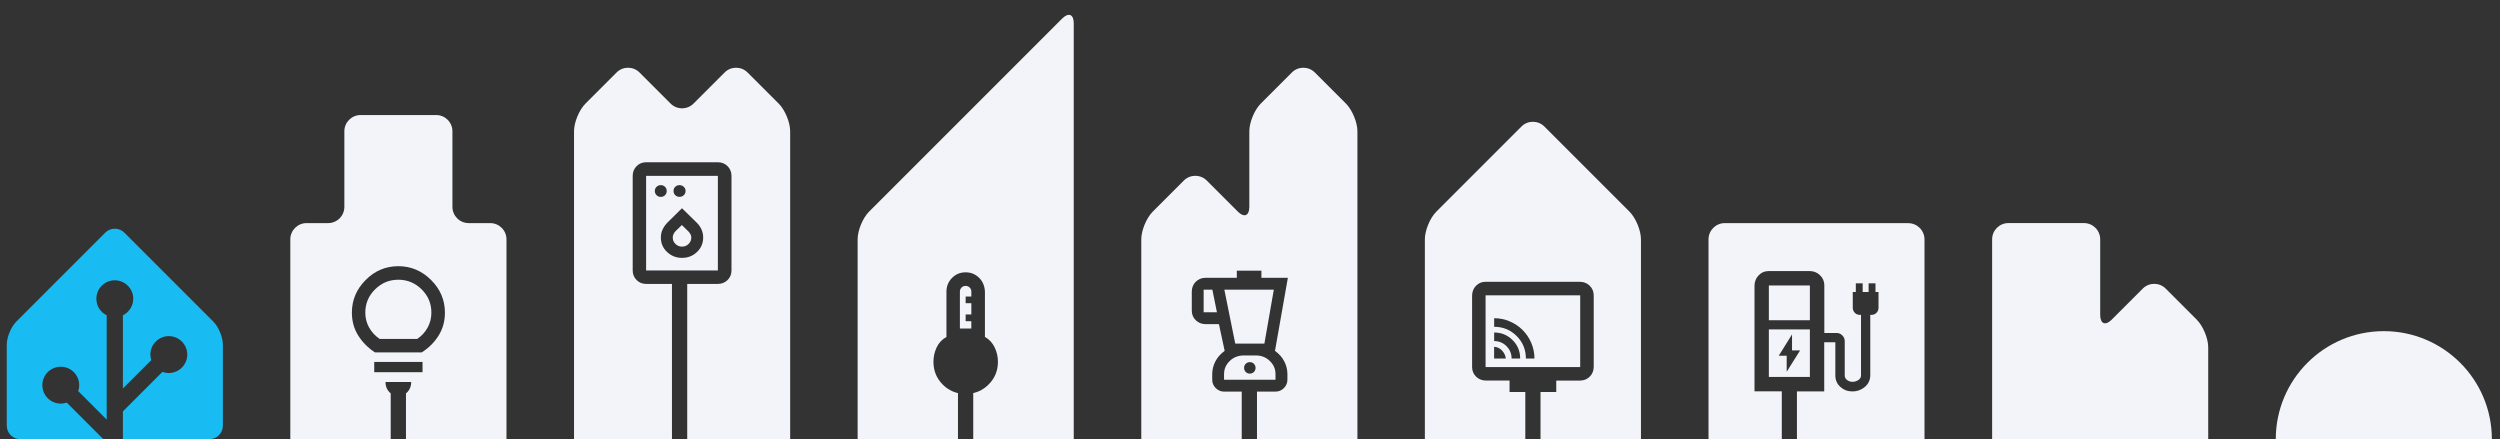 <svg xmlns="http://www.w3.org/2000/svg" id="b" data-name="Layer 2" viewBox="0 0 740 130"><rect x="0" y="0" width="740" height="130" fill="#333333" stroke="none"/><g id="c" data-name="Layer 1"><g><path fill="#18bcf2" stroke-width="0" d="M63.14,95.19l-26.33-26.33c-1.55-1.55-4.1-1.55-5.65,0l-26.33,26.33c-1.55,1.55-2.83,4.63-2.83,6.82v23.99c0,2.2,1.8,4,4,4h24.59l-10.83-10.83c-.56.19-1.15.3-1.77.3-3.01,0-5.46-2.45-5.46-5.46s2.45-5.46,5.46-5.46,5.46,2.45,5.46,5.46c0,.62-.11,1.21-.3,1.77l8.43,8.43v-30.88c-1.81-.89-3.06-2.75-3.06-4.9,0-3.01,2.45-5.46,5.46-5.46s5.46,2.45,5.46,5.46c0,2.15-1.25,4.01-3.06,4.9v21.66l8.39-8.39c-.17-.52-.26-1.08-.26-1.65,0-3.01,2.45-5.46,5.46-5.46s5.46,2.45,5.46,5.46-2.45,5.46-5.46,5.46c-.67,0-1.3-.13-1.89-.34l-11.7,11.7v8.23h25.59c2.2,0,4-1.8,4-4v-23.99c0-2.2-1.27-5.27-2.83-6.82Z"/><path fill="#f2f4f9" stroke-width="0" d="M641.04,85.42c-1.87-1.87-4.92-1.87-6.78,0l-9.21,9.21c-1.87,1.87-3.39,1.23-3.39-1.41v-22.39c0-2.64-2.16-4.8-4.8-4.8h-22.39c-2.64,0-4.8,2.16-4.8,4.8v59.17h63.96v-27.19c0-2.64-1.53-6.32-3.39-8.19l-9.21-9.21Z"/><path fill="#f2f4f9" stroke-width="0" d="M673.63,130c0-17.66,14.32-31.98,31.98-31.98s31.98,14.32,31.98,31.98h-63.96Z"/><g><rect width="12.14" height="10.29" x="523.58" y="84.5" fill="#f2f4f9" stroke-width="0"/><path fill="#f2f4f9" stroke-width="0" d="M535.72,97.5h-12.14v14.08h12.14v-14.08ZM528.86,110.04v-4.74h-2.35l3.93-6.32v4.74h2.39l-3.97,6.32Z"/><path fill="#f2f4f9" stroke-width="0" d="M564.89,66.04h-54.37c-2.64,0-4.8,2.16-4.8,4.8v59.17h21.69v-14.18h-8.08v-31.23c0-1.11.38-2.2,1.14-3.01.85-.91,1.88-1.36,3.11-1.36h12.05c1.11,0,2.21.39,3.01,1.15.91.86,1.36,1.9,1.36,3.14v14.04h3.61c.67,0,1.25.24,1.72.72.48.48.71,1.05.71,1.73v10.11c0,.57.23,1.02.7,1.37.47.35,1,.52,1.58.52.64,0,1.22-.17,1.75-.52.53-.35.79-.8.79-1.37v-17.92h-.36c-.59,0-1.08-.2-1.48-.61-.4-.41-.6-.91-.6-1.51v-4.65h.9v-2.57h2.03v2.57h1.76v-2.57h2.03v2.57h.9v4.65c0,.6-.2,1.1-.6,1.51-.4.41-.89.61-1.48.61h-.36v17.92c0,1.24-.52,2.44-1.45,3.27-1.11.98-2.4,1.47-3.87,1.47-1.37,0-2.55-.45-3.54-1.34-.99-.89-1.48-2.02-1.48-3.4v-9.8h-3.29v14.53h-8.08v14.18h37.76v-59.17c0-2.64-2.16-4.8-4.8-4.8Z"/></g><g><path fill="#f2f4f9" stroke-width="0" d="M287.52,95.08h-1.69v-1.99h1.69v-3.34h-1.69v-1.97h1.69v-1.46c0-.47-.16-.88-.49-1.2-.33-.33-.73-.49-1.21-.49s-.88.16-1.2.49c-.32.33-.49.73-.49,1.2v10.92h3.38v-2.16Z"/><path fill="#f2f4f9" stroke-width="0" d="M314.43,5.46l-57.18,57.18c-1.87,1.87-3.39,5.55-3.39,8.19v59.17h29.7v-13.64c-1.69-.39-3.19-1.22-4.49-2.51-1.85-1.85-2.77-4.1-2.77-6.77,0-1.48.32-2.9.95-4.25.63-1.35,1.6-2.38,2.9-3.09v-13.41c0-1.59.55-2.94,1.64-4.05s2.43-1.67,4.02-1.67,2.88.53,3.98,1.59c1.16,1.12,1.75,2.7,1.75,4.31v13.22c1.27.71,2.23,1.75,2.88,3.1.65,1.35.97,2.77.97,4.26,0,2.65-.93,4.9-2.8,6.75-1.31,1.3-2.81,2.13-4.51,2.51v13.64h29.75V6.87c0-2.64-1.53-3.27-3.39-1.41Z"/></g><g><path fill="#f2f4f9" stroke-width="0" d="M203.73,68.47l-1.9-1.86-1.74,1.69c-.28.26-.51.56-.69.92s-.27.71-.27,1.08c0,.75.27,1.39.81,1.91.54.53,1.19.79,1.95.79s1.41-.27,1.94-.8c.53-.53.8-1.17.8-1.91,0-.34-.08-.65-.25-.95s-.38-.59-.63-.87Z"/><path fill="#f2f4f9" stroke-width="0" d="M212.49,52.05h-21.24v28.01h21.24v-28.01ZM199.88,55.29c.34-.32.76-.49,1.25-.49s.93.17,1.28.5c.34.33.52.75.52,1.24s-.17.9-.52,1.23c-.34.33-.76.5-1.26.5s-.92-.16-1.26-.48-.52-.74-.52-1.25.17-.93.51-1.26ZM194.34,57.77c-.34-.33-.51-.75-.51-1.24s.17-.9.51-1.23c.34-.33.75-.5,1.24-.5s.91.16,1.25.48.52.74.52,1.25-.17.93-.51,1.26c-.34.32-.75.49-1.24.49s-.92-.17-1.26-.5ZM206.3,74.6c-1.22,1.16-2.69,1.73-4.42,1.73s-3.19-.58-4.43-1.74c-1.23-1.16-1.85-2.6-1.83-4.33,0-.84.17-1.65.54-2.4s.84-1.42,1.42-2l4.29-4.22,4.45,4.36c.59.59,1.04,1.26,1.35,1.99.31.73.47,1.49.47,2.28,0,1.72-.61,3.16-1.83,4.32Z"/><path fill="#f2f4f9" stroke-width="0" d="M230.48,30.66l-9.21-9.21c-1.87-1.87-4.92-1.87-6.78,0l-9.21,9.21c-1.87,1.87-4.92,1.87-6.78,0l-9.21-9.21c-1.87-1.87-4.92-1.87-6.78,0l-9.21,9.21c-1.87,1.87-3.39,5.55-3.39,8.19v91.15h28.99v-45.96h-7.64c-1.12,0-2.07-.38-2.83-1.15-.76-.76-1.15-1.71-1.15-2.83v-28.01c0-1.13.38-2.09,1.15-2.86.76-.77,1.71-1.16,2.83-1.16h21.24c1.13,0,2.09.39,2.86,1.16.77.77,1.16,1.73,1.16,2.86v28.01c0,1.12-.39,2.07-1.16,2.83-.77.76-1.73,1.15-2.86,1.15h-9.08v45.96h30.47V38.85c0-2.64-1.53-6.32-3.39-8.19Z"/></g><g><polygon fill="#f2f4f9" stroke-width="0" points="356.28 85.75 356.28 92.43 360.21 92.43 358.86 85.75 356.28 85.75"/><path fill="#f2f4f9" stroke-width="0" d="M375.86,106.84c-1.13-1.09-2.52-1.63-4.19-1.63h-3.47c-1.66,0-3.06.54-4.19,1.63-1.13,1.09-1.69,2.39-1.69,3.91v1.65s15.23,0,15.23,0v-1.65c0-1.52-.56-2.83-1.69-3.91ZM368.74,110.1c-.32-.32-.49-.73-.49-1.21s.16-.88.49-1.21c.32-.32.73-.49,1.21-.49s.88.16,1.21.49c.32.32.49.73.49,1.21s-.16.88-.49,1.21c-.32.32-.73.49-1.21.49s-.88-.16-1.21-.49Z"/><polygon fill="#f2f4f9" stroke-width="0" points="374.26 101.7 377.05 85.75 362.41 85.75 365.63 101.7 374.26 101.7"/><path fill="#f2f4f9" stroke-width="0" d="M389.18,21.45c-1.87-1.87-4.92-1.87-6.78,0l-9.21,9.21c-1.87,1.87-3.39,5.55-3.39,8.19v22.39c0,2.64-1.53,3.27-3.39,1.41l-9.21-9.21c-1.87-1.87-4.92-1.87-6.78,0l-9.21,9.21c-1.87,1.87-3.39,5.55-3.39,8.19v59.17s29.73,0,29.73,0v-14.09s-5.22,0-5.22,0c-.95,0-1.77-.35-2.47-1.04-.7-.7-1.04-1.52-1.04-2.47v-1.65c0-1.33.31-2.59.93-3.79.62-1.2,1.54-2.24,2.75-3.11l-1.69-7.91h-3.94c-1.04,0-2.07-.36-2.82-1.06-.85-.79-1.28-1.76-1.28-2.91v-5.67c0-1.03.36-2.05,1.07-2.8.8-.84,1.78-1.27,2.95-1.27h9.31s0-2.12,0-2.12h7.28v2.12s7.83,0,7.83,0l-3.81,21.62c1.21.87,2.13,1.91,2.75,3.12.62,1.2.93,2.46.93,3.78v1.65c0,.95-.35,1.77-1.04,2.47-.7.7-1.52,1.04-2.47,1.04h-5.5s0,14.09,0,14.09h29.73s0-59.17,0-59.17c0-2.64,0-6.96,0-9.59v-22.39c0-2.64-1.53-6.32-3.39-8.19l-9.21-9.21Z"/></g><g><path fill="#f2f4f9" stroke-width="0" d="M439.73,87.42v21.24s28.01,0,28.01,0v-21.24s-28.01,0-28.01,0ZM442.26,106.12v-3.47c.91.06,1.69.42,2.33,1.09s1.02,1.46,1.14,2.38h-3.47ZM447.43,106.12c0-1.43-.5-2.65-1.5-3.65-1-1.01-2.22-1.51-3.66-1.51v-2.54c2.13,0,3.95.75,5.45,2.24,1.5,1.49,2.25,3.31,2.25,5.46h-2.54ZM446.91,95.14c1.46.63,2.72,1.48,3.79,2.55,1.07,1.07,1.92,2.33,2.55,3.79.63,1.46.95,3.01.95,4.64h-2.54c0-2.62-.91-4.84-2.73-6.66-1.82-1.82-4.04-2.73-6.66-2.73v-2.54c1.64,0,3.18.32,4.64.95Z"/><path fill="#f2f4f9" stroke-width="0" d="M446.83,116.02v-3.38s-7.02,0-7.02,0c-1.03,0-2.05-.36-2.8-1.06-.84-.79-1.27-1.77-1.27-2.91v-21.16c0-1.04.36-2.07,1.06-2.82.79-.85,1.76-1.28,2.91-1.28h27.92c1.04,0,2.07.36,2.83,1.07.85.8,1.28,1.78,1.28,2.95v21.15c0,1.03-.36,2.05-1.07,2.8-.8.84-1.79,1.27-2.95,1.27h-7.07s0,3.38,0,3.38h-4.66s0,13.98,0,13.98h29.73s0-59.17,0-59.17c0-2.64-1.53-6.32-3.39-8.19l-25.2-25.2c-1.87-1.87-4.92-1.87-6.78,0l-25.2,25.2c-1.87,1.87-3.39,5.55-3.39,8.19v59.17s29.73,0,29.73,0v-13.98s-4.66,0-4.66,0Z"/></g><g><path fill="#f2f4f9" stroke-width="0" d="M112.39,100.32h11.11c1.3-.87,2.32-1.98,3.07-3.34.75-1.36,1.12-2.84,1.12-4.44,0-2.69-.96-4.98-2.88-6.88-1.92-1.9-4.22-2.86-6.9-2.86s-4.98.95-6.9,2.86c-1.92,1.9-2.88,4.2-2.88,6.88,0,1.6.38,3.08,1.14,4.43.76,1.35,1.8,2.47,3.1,3.34Z"/><path fill="#f2f4f9" stroke-width="0" d="M85.95,130h29.7s0-13.57,0-13.57c-.15-.12-.29-.24-.43-.38-.75-.8-1.12-1.8-1.12-2.98h7.62c0,1.18-.37,2.18-1.12,2.98-.14.15-.28.27-.43.39v13.57s29.75,0,29.75,0v-59.17c0-2.64-2.16-4.8-4.8-4.8h-6.4c-2.64,0-4.8-2.16-4.8-4.8v-22.39c0-2.64-2.16-4.8-4.8-4.8h-22.39c-2.64,0-4.8,2.16-4.8,4.8v22.39c0,2.64-2.16,4.8-4.8,4.8h-6.4c-2.64,0-4.8,2.16-4.8,4.8v59.17ZM125.07,110.18h-14.3v-3.05h14.3v3.05ZM108.23,82.88c2.71-2.73,5.94-4.09,9.67-4.09,3.73,0,6.97,1.36,9.7,4.09,2.74,2.73,4.1,5.95,4.1,9.66,0,2.51-.62,4.77-1.86,6.77-1.24,2-2.91,3.67-4.99,4.99h-13.88c-2.03-1.33-3.67-2.99-4.93-4.98-1.26-2-1.88-4.26-1.88-6.78,0-3.72,1.36-6.94,4.07-9.66Z"/></g><rect width="740" height="130" fill="none" stroke-width="0"/></g></g></svg>
